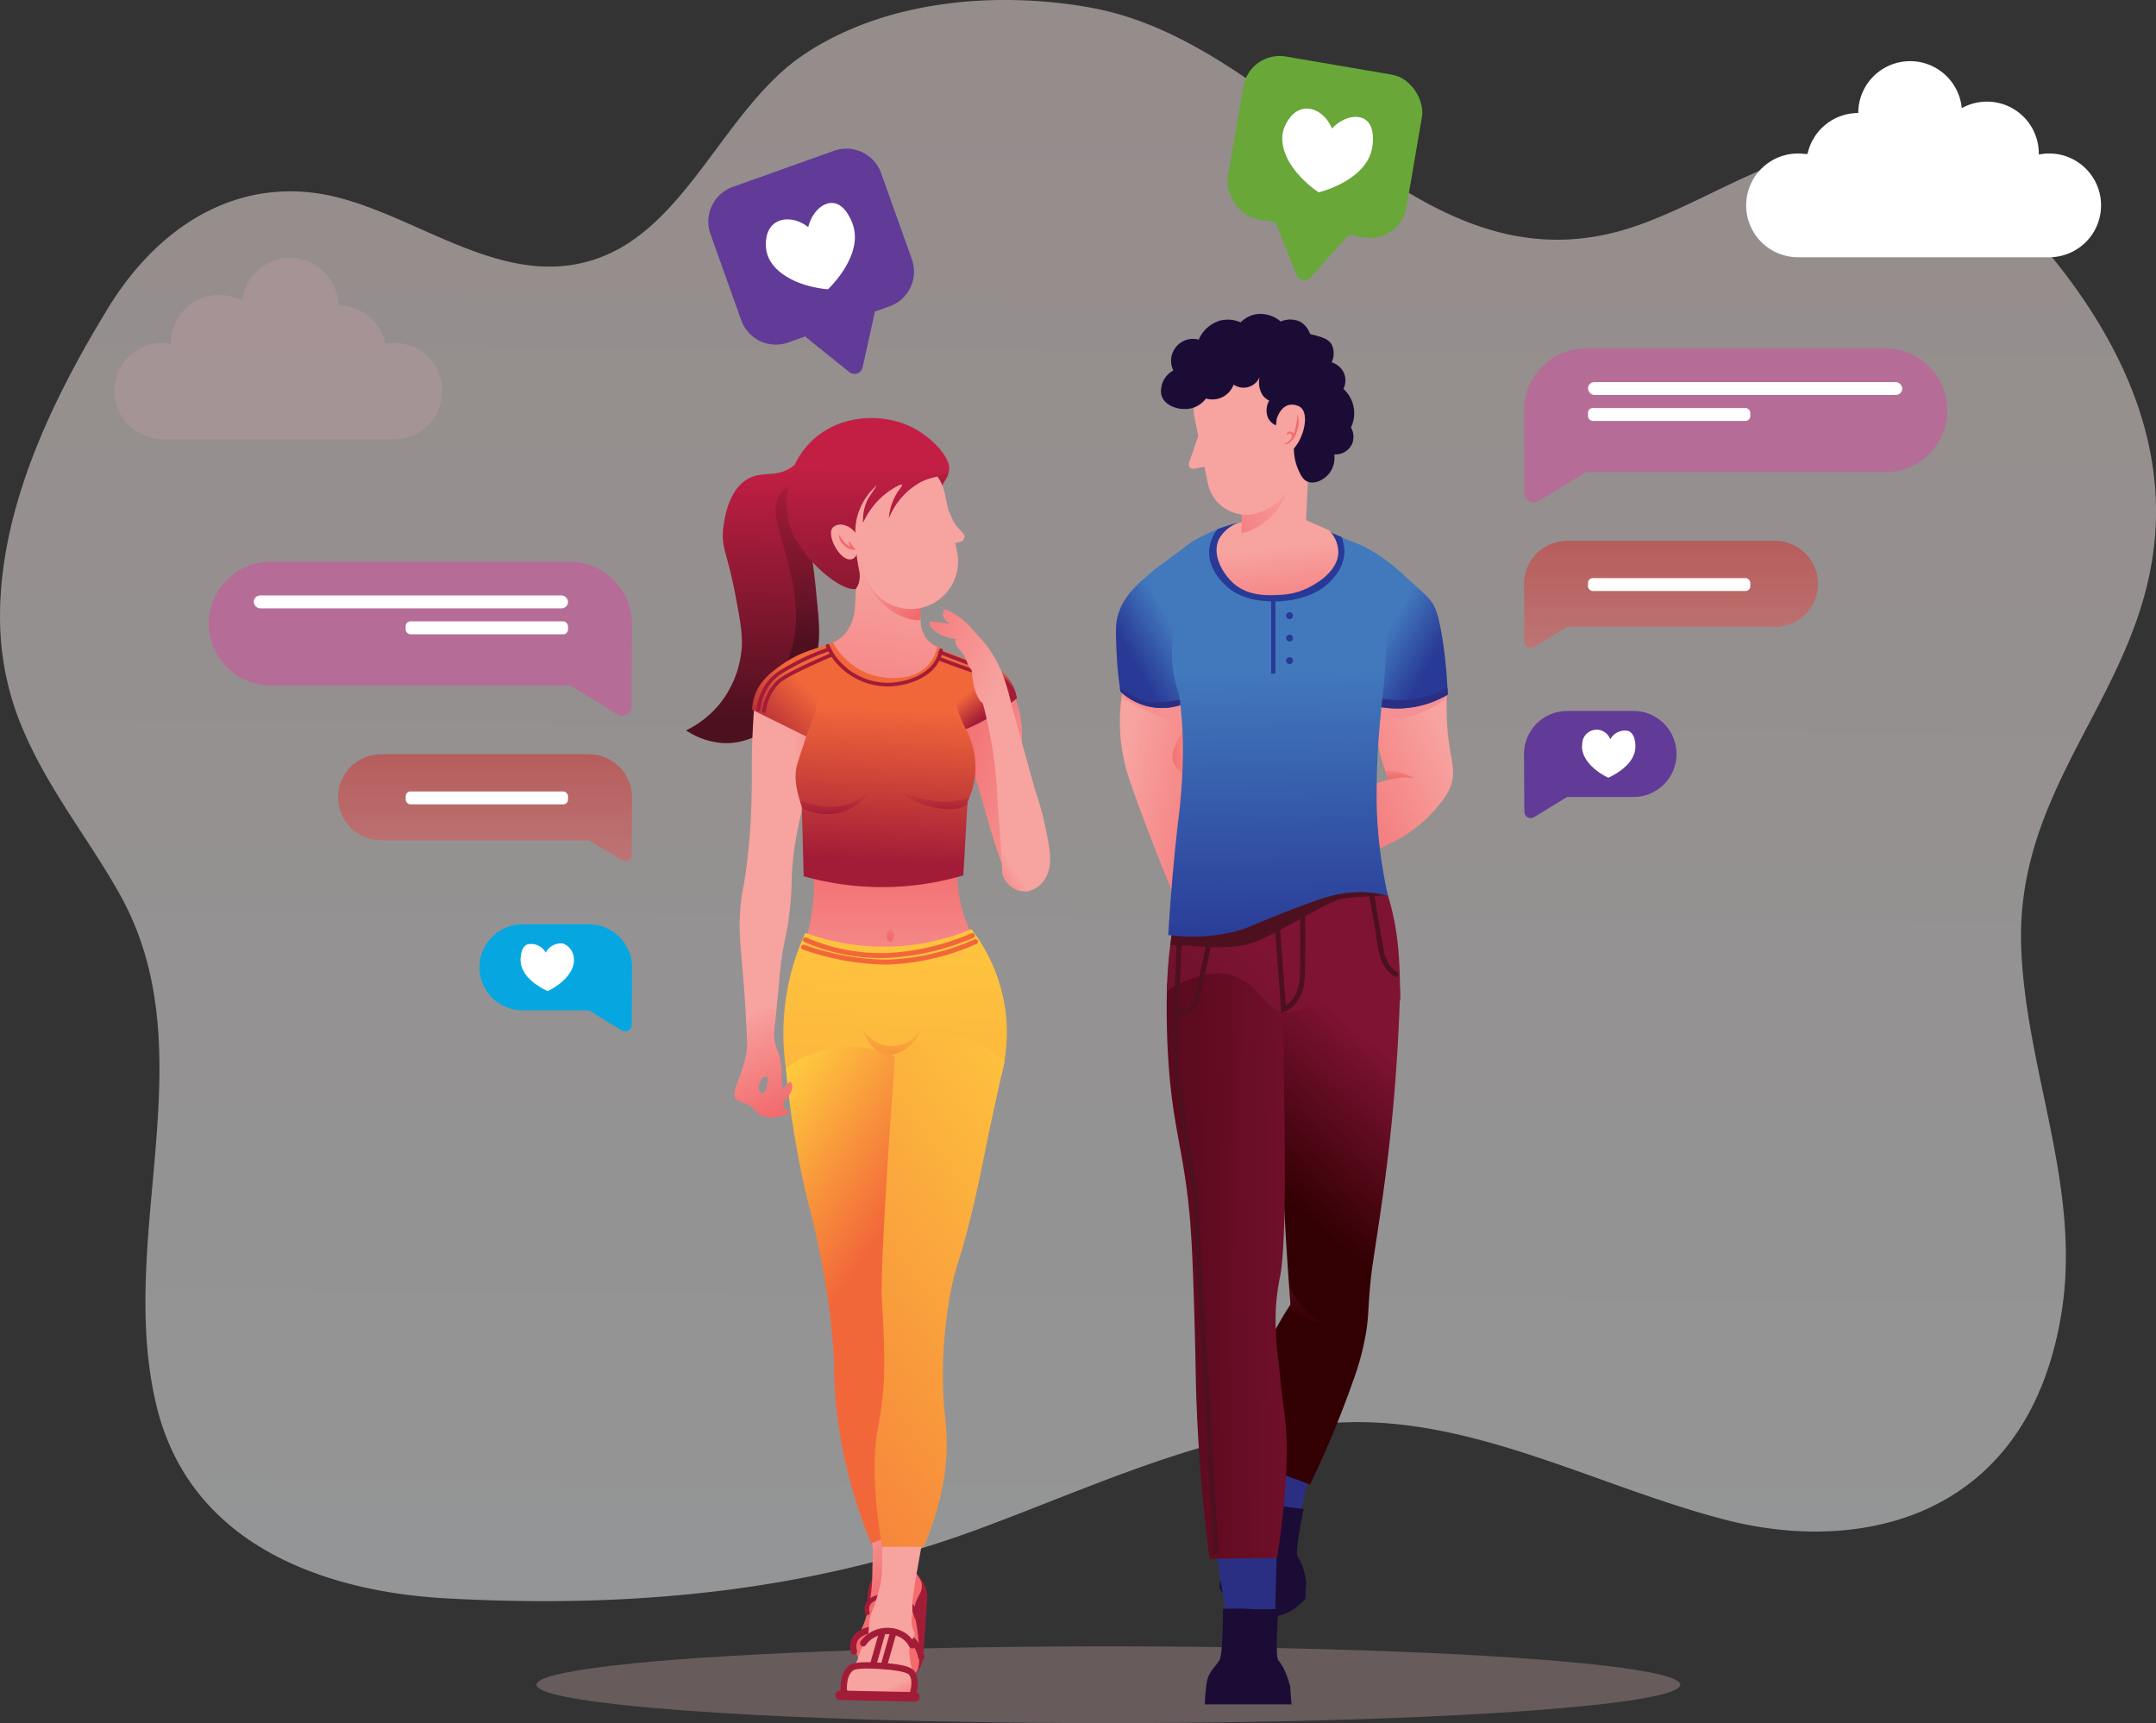 <svg xmlns="http://www.w3.org/2000/svg" xmlns:xlink="http://www.w3.org/1999/xlink" width="353.823" height="282.794" viewBox="0 0 353.823 282.794">
  <rect x="0" y="0" width="353.823" height="282.794" fill="#333333" stroke="none"/>
  <defs>
    <linearGradient id="linear-gradient" x1="0.529" y1="-0.832" x2="0.512" y2="1.217" gradientUnits="objectBoundingBox">
      <stop offset="0" stop-color="#fbd9d3"/>
      <stop offset="1" stop-color="#f5fcff"/>
    </linearGradient>
    <linearGradient id="linear-gradient-2" x1="0.617" y1="0.083" x2="0.494" y2="0.552" gradientUnits="objectBoundingBox">
      <stop offset="0" stop-color="#7f1333"/>
      <stop offset="0.9" stop-color="#320003"/>
    </linearGradient>
    <linearGradient id="linear-gradient-3" x1="1.563" y1="0.446" x2="-1.876" y2="0.647" xlink:href="#linear-gradient-2"/>
    <linearGradient id="linear-gradient-4" x1="0.104" y1="0.27" x2="1.187" y2="0.8" gradientUnits="objectBoundingBox">
      <stop offset="0" stop-color="#f7a3a0"/>
      <stop offset="0.296" stop-color="#f69291"/>
      <stop offset="1" stop-color="#f26b6d"/>
    </linearGradient>
    <linearGradient id="linear-gradient-5" x1="2.449" y1="0.219" x2="-0.296" y2="0.723" xlink:href="#linear-gradient-4"/>
    <linearGradient id="linear-gradient-6" x1="0.879" y1="0.315" x2="0.011" y2="0.815" xlink:href="#linear-gradient-4"/>
    <linearGradient id="linear-gradient-7" x1="0.797" y1="0.883" x2="0.252" y2="0.374" gradientUnits="objectBoundingBox">
      <stop offset="0.101" stop-color="#283996"/>
      <stop offset="0.695" stop-color="#4279bd"/>
    </linearGradient>
    <linearGradient id="linear-gradient-8" x1="0.306" y1="0.893" x2="0.834" y2="0.253" xlink:href="#linear-gradient-7"/>
    <linearGradient id="linear-gradient-9" x1="0.453" y1="0.505" x2="-1.316" y2="1.418" gradientUnits="objectBoundingBox">
      <stop offset="0" stop-color="#7f1333"/>
      <stop offset="0.818" stop-color="#4d101e"/>
    </linearGradient>
    <linearGradient id="linear-gradient-10" x1="0.502" y1="1.157" x2="0.49" y2="0.012" xlink:href="#linear-gradient-7"/>
    <linearGradient id="linear-gradient-11" x1="0.498" y1="0.717" x2="0.547" y2="1.313" xlink:href="#linear-gradient-4"/>
    <linearGradient id="linear-gradient-12" x1="1.123" y1="0.219" x2="-0.897" y2="1.122" xlink:href="#linear-gradient-4"/>
    <linearGradient id="linear-gradient-13" x1="0.605" y1="0.284" x2="0.268" y2="0.993" xlink:href="#linear-gradient-2"/>
    <linearGradient id="linear-gradient-14" x1="0.572" y1="-1.121" x2="0.507" y2="0.67" xlink:href="#linear-gradient-4"/>
    <linearGradient id="linear-gradient-15" x1="0.306" y1="0.009" x2="0.462" y2="0.512" xlink:href="#linear-gradient-4"/>
    <linearGradient id="linear-gradient-16" x1="0.608" y1="0.912" x2="0.641" y2="1.056" xlink:href="#linear-gradient-4"/>
    <linearGradient id="linear-gradient-17" x1="0.487" y1="0.808" x2="0.542" y2="-0.29" gradientUnits="objectBoundingBox">
      <stop offset="0.101" stop-color="#4d101e"/>
      <stop offset="0.695" stop-color="#c31f44"/>
    </linearGradient>
    <linearGradient id="linear-gradient-18" x1="0.495" y1="1.098" x2="0.508" y2="-0.407" xlink:href="#linear-gradient-17"/>
    <linearGradient id="linear-gradient-19" x1="0.5" y1="1.005" x2="0.506" y2="0.001" xlink:href="#linear-gradient-4"/>
    <linearGradient id="linear-gradient-20" x1="0.83" y1="0.341" x2="1.635" y2="0.07" xlink:href="#linear-gradient-4"/>
    <linearGradient id="linear-gradient-21" x1="1.161" y1="0.93" x2="0.028" y2="0.059" xlink:href="#linear-gradient-4"/>
    <linearGradient id="linear-gradient-22" x1="-0.009" y1="1.194" x2="0.967" y2="0.088" gradientUnits="objectBoundingBox">
      <stop offset="0.101" stop-color="#a31c37"/>
      <stop offset="0.695" stop-color="#f2673a"/>
    </linearGradient>
    <linearGradient id="linear-gradient-23" x1="0.651" y1="0.814" x2="0.281" y2="0.312" xlink:href="#linear-gradient-22"/>
    <linearGradient id="linear-gradient-24" x1="0.483" y1="0.999" x2="0.521" y2="-0.018" xlink:href="#linear-gradient-22"/>
    <linearGradient id="linear-gradient-25" x1="0.567" y1="-0.392" x2="0.071" y2="7.589" gradientUnits="objectBoundingBox">
      <stop offset="0" stop-color="#ffca3e"/>
      <stop offset="0.9" stop-color="#f2673a"/>
    </linearGradient>
    <linearGradient id="linear-gradient-26" x1="0.451" y1="-0.09" x2="0.646" y2="0.51" xlink:href="#linear-gradient-25"/>
    <linearGradient id="linear-gradient-27" x1="0.699" y1="-0.285" x2="-0.096" y2="1.875" xlink:href="#linear-gradient-25"/>
    <linearGradient id="linear-gradient-28" x1="0.54" y1="0.328" x2="0.414" y2="1.838" xlink:href="#linear-gradient-4"/>
    <linearGradient id="linear-gradient-29" x1="0.306" y1="0.809" x2="0.14" y2="1.107" xlink:href="#linear-gradient-4"/>
    <linearGradient id="linear-gradient-30" x1="-0.169" y1="-0.093" x2="1.015" y2="0.795" xlink:href="#linear-gradient-4"/>
    <linearGradient id="linear-gradient-31" x1="0.493" y1="2.024" x2="0.504" y2="-0.476" xlink:href="#linear-gradient-17"/>
    <linearGradient id="linear-gradient-32" x1="0.307" y1="0.018" x2="0.568" y2="1.008" xlink:href="#linear-gradient-4"/>
    <linearGradient id="linear-gradient-33" x1="0.892" y1="0.711" x2="-0.593" y2="-0.02" xlink:href="#linear-gradient-4"/>
    <linearGradient id="linear-gradient-34" x1="0.271" y1="-1.597" x2="0.503" y2="0.525" xlink:href="#linear-gradient-4"/>
    <linearGradient id="linear-gradient-35" x1="0.503" y1="1.422" x2="0.494" y2="-2.678" xlink:href="#linear-gradient-22"/>
    <linearGradient id="linear-gradient-36" x1="0.503" y1="1.788" x2="0.494" y2="-3.382" xlink:href="#linear-gradient-22"/>
    <linearGradient id="linear-gradient-37" x1="0.519" y1="-0.545" x2="0.407" y2="2.671" xlink:href="#linear-gradient-25"/>
    <linearGradient id="linear-gradient-38" x1="0.5" x2="0.5" y2="1" gradientUnits="objectBoundingBox">
      <stop offset="0" stop-color="#e21a1a"/>
      <stop offset="1" stop-color="#f24f4f"/>
    </linearGradient>
  </defs>
  <g id="welcome" transform="translate(-13.119 -192.098)">
    <path id="Path_514" data-name="Path 514" d="M-2568.049,354.137c4.1,9.559,10.628,17.6,15.654,26.535,14.524,25.826-.587,56.047,6.041,83.888,5.776,24.258,29.8,30.76,47.354,31.745,29.586,1.659,59.139-.827,87.664-11.387,19.794-7.328,39.614-16.923,60.478-17.5,21.328-.594,41.391,10.675,62,16,22.626,5.852,49.686-.5,55.141-33.755,3.38-20.6-5.718-39.571-6.569-59.853-1.127-26.851,19.212-41.586,21.844-66.688,1.659-15.827-4.541-29.968-12.63-41.419-8.535-12.082-20.013-22.757-33.181-23.749-13.765-1.037-26.049,8.475-38.913,13.016-36.152,12.76-56.673-29.8-89.944-35.734-15-2.678-33.444-1.406-47.068,7.787-12.668,8.548-18.815,27.536-33.025,33.111-15.039,5.9-28.8-5.893-43.093-9.661-14.791-3.9-28.78,3.022-38.038,18.2-8.975,14.717-18.688,34.1-17.574,53.536A46.536,46.536,0,0,0-2568.049,354.137Z" transform="translate(2585.119 -41.902)" opacity="0.5" fill="url(#linear-gradient)" style="mix-blend-mode: multiply;isolation: isolate"/>
    <ellipse id="Ellipse_10" data-name="Ellipse 10" cx="93.852" cy="6.299" rx="93.852" ry="6.299" transform="translate(101.168 462.294)" fill="#ebc1c5" opacity="0.28" style="mix-blend-mode: multiply;isolation: isolate"/>
    <g id="Group_12808" data-name="Group 12808" transform="translate(196.261 243.598)">
      <path id="Path_421" data-name="Path 421" d="M122.689,918.807l-2.511,10.8-5.414-.51q1.288-6.4,2.577-12.807Z" transform="translate(-90.809 -728.978)" fill="#2b2f83"/>
      <path id="Path_422" data-name="Path 422" d="M109.67,927.213s-.84,6.514-1.487,7.519-2.127,1.517-2.654,3.465a25.591,25.591,0,0,0-.669,3.049,8.6,8.6,0,0,0,5.99,4.747,8.362,8.362,0,0,0,8.121-2.926c.008-.265.024-.667.046-1.158.027-.608.061-1.276.091-1.511a15.518,15.518,0,0,0-.646-2.739,8,8,0,0,0-.784-1.541c-.479-.7,1-7.742,1-7.742Z" transform="translate(-87.876 -732.21)" fill="#1b0c36"/>
      <path id="Path_423" data-name="Path 423" d="M135.788,806.322c-.172,6.154-.538,12.666-1.163,19.494-.788,8.613-1.9,16.021-2.615,20.78-.63,4.193-.882,5.5-1.147,8.358-.334,3.6-.232,4.741-.616,7.319a43.418,43.418,0,0,1-2.188,8.276,165.5,165.5,0,0,1-7.046,16.964l-11.834-4.335a53.2,53.2,0,0,1,8.619-25.214q-1.053-13.4-1.573-27.839-.4-11.481-.377-22.333a14.886,14.886,0,0,1,11.32-4.959A14.265,14.265,0,0,1,135.788,806.322Z" transform="translate(-89.156 -695.38)" fill="url(#linear-gradient-2)"/>
      <path id="Path_424" data-name="Path 424" d="M103.934,936.838c.377,4.395,1.47,8.79,1.846,13.184l8.071-.147c-.308-4.121.308-8.711,0-12.832C110.962,936.821,106.824,937.06,103.934,936.838Z" transform="translate(-87.602 -735.06)" fill="#2b2f83"/>
      <path id="Path_425" data-name="Path 425" d="M101.865,798.56a10.482,10.482,0,0,1,9.644,8.961c.8,28.9.433,40.76-.341,44.6a35.406,35.406,0,0,0-.684,5.062,47.994,47.994,0,0,0,.41,8.755c.453,4.293.68,6.439.957,8.413.584,4.15.77,11.219-1.163,23.94l-11.08.137A280.36,280.36,0,0,1,97.351,869.7c-.02-1.183-.067-4.647-.206-9.576-.107-3.835-.28-9.982-.547-14.364-.85-13.952-3.079-16.921-3.83-30.164-.283-4.979-.222-9.035-.137-11.56A10.291,10.291,0,0,1,101.865,798.56Z" transform="translate(-84.235 -694.117)" fill="url(#linear-gradient-3)"/>
      <path id="Path_426" data-name="Path 426" d="M104.43,952.116s0,7.08-.513,8.243-1.915,1.915-2.188,4.069a29.648,29.648,0,0,0-.274,3.352h14.228s-.206-2.36-.206-2.873a17.6,17.6,0,0,0-.992-2.838,8.72,8.72,0,0,0-.974-1.54c-.565-.683,0-8.413,0-8.413a44.823,44.823,0,0,1-4.686,0A38.646,38.646,0,0,0,104.43,952.116Z" transform="translate(-86.868 -739.566)" fill="#1b0c36"/>
      <path id="Path_427" data-name="Path 427" d="M82.371,735.418a29.731,29.731,0,0,0-.633,8.892,30.412,30.412,0,0,0,1.71,7.763c3.308,9.641,8.47,21.773,9.44,24.043l4.959-12q-2.743-6.285-5.487-12.569-.283-6.532-.567-13.063a5.676,5.676,0,0,0-4.087-4.464A5.989,5.989,0,0,0,82.371,735.418Z" transform="translate(-81.002 -674.955)" fill="url(#linear-gradient-4)"/>
      <path id="Path_428" data-name="Path 428" d="M94.62,753.546c.149.173.279.3.379.4.36.358.672.706.957,1.026l-.329-7.583a13.658,13.658,0,0,0-1.592,3.322,3.868,3.868,0,0,0-.107.429,2.864,2.864,0,0,0-.053.579,2.589,2.589,0,0,0,.259,1.093A3.285,3.285,0,0,0,94.62,753.546Z" transform="translate(-84.624 -678.968)" fill="url(#linear-gradient-5)"/>
      <path id="Path_429" data-name="Path 429" d="M92.086,742.979l-.173-3.988a5.774,5.774,0,0,0-.361-1.162l-8.612-2.263a4.918,4.918,0,0,0-.449.364,17.869,17.869,0,0,0-.442,2.471,49.675,49.675,0,0,0,5.422,2.847C89.519,741.961,90.578,742.6,92.086,742.979Z" transform="translate(-81.122 -675.467)" fill="#f59093"/>
      <path id="Path_430" data-name="Path 430" d="M147.526,735.233c1.11,1.738.531,2.711.821,6.908.392,5.669,1.683,7.278.41,10.26a10.75,10.75,0,0,1-1.573,2.462,22.559,22.559,0,0,1-7.661,6.293,26.974,26.974,0,0,1-10.1,3.04,5.943,5.943,0,0,1-3.922-5.708,5.837,5.837,0,0,1,2.326-4.1l10.944-3.489a23.473,23.473,0,0,1-1.711-5.508,23.769,23.769,0,0,1,.3-9.711s2.764-3.3,5.52-3.387C144.876,732.231,146.659,733.874,147.526,735.233Z" transform="translate(-93.985 -674.497)" fill="url(#linear-gradient-6)"/>
      <path id="Path_431" data-name="Path 431" d="M152.567,737.307l-6.036,1.276-4.739-.057a24,24,0,0,0-.371,3.737,12.6,12.6,0,0,0,4.109.116,17.511,17.511,0,0,0,7.438-3.334A2.377,2.377,0,0,0,152.567,737.307Z" transform="translate(-98.702 -675.982)" fill="#f59093"/>
      <path id="Path_432" data-name="Path 432" d="M135.084,703.215a22.1,22.1,0,0,1,2.682,1.162,28.926,28.926,0,0,1,6.207,4.617c2.643,2.357,3.964,3.534,4.515,4.463.435.733,1.069,2,1.744,6.772a78.385,78.385,0,0,1,.719,8.157,16.319,16.319,0,0,1-11.8,1.9q-.539-6.669-1.078-13.338a11.582,11.582,0,0,1-2.99-13.731Z" transform="translate(-96.503 -665.888)" fill="url(#linear-gradient-7)"/>
      <path id="Path_433" data-name="Path 433" d="M153.108,738.517c-.013-.369-.03-.729-.048-1.084a19.771,19.771,0,0,1-5.313,1.828,21.37,21.37,0,0,1-6.367-.206l-.1,1.027c.008.111.018.222.027.332a16.318,16.318,0,0,0,11.8-1.9Z" transform="translate(-98.66 -676.02)" fill="#2b2f83"/>
      <path id="Path_434" data-name="Path 434" d="M93.43,703.181c-.52.369-1.289.92-2.215,1.6-2.6,1.9-3.9,2.854-4.861,3.671-2.034,1.739-4.206,3.6-5.194,6.538-.55,1.638-.47,3.366-.308,6.823a55.72,55.72,0,0,0,.616,6.053,9.925,9.925,0,0,0,10.619,1.95,35.151,35.151,0,0,1,.359-14.929Q92.939,709.032,93.43,703.181Z" transform="translate(-80.733 -665.878)" fill="url(#linear-gradient-8)"/>
      <path id="Path_435" data-name="Path 435" d="M86.664,739.812c-1.461-.125-4.069-1.789-5.016-2.424.031.211.061.412.092.6a9.925,9.925,0,0,0,10.619,1.95c-.045-.234-.087-.479-.13-.726A28.647,28.647,0,0,1,86.664,739.812Z" transform="translate(-81.004 -676.006)" fill="#2b2f83"/>
      <path id="Path_436" data-name="Path 436" d="M111.046,782.749c6.123.131,11.815-.072,17-.47.412,1.063.693,1.922.848,2.419,1.763,5.634,1.892,10.628,1.984,15.407.016.808.017,1.453.017,1.778-2.582-1.782-6.123-3.534-9.747-2.719-4.326.974-5.359,4.837-8.8,4.7-3.658-.144-4.435-4.585-8.795-6.034-3.494-1.162-7.373.233-10.944,2.463.054-2.664.246-4.886.428-6.516.64-5.72,1.622-8.2,1.9-8.875a23.34,23.34,0,0,1,1.539-3.078C100.976,782.3,105.846,782.638,111.046,782.749Z" transform="translate(-84.25 -689.163)" fill="url(#linear-gradient-9)"/>
      <path id="Path_437" data-name="Path 437" d="M95.294,793.049,94.781,805a79.345,79.345,0,0,0,0,12.62c.616,4.822,2.975,18.211,3.078,20.161s3.386,58.226,3.386,58.226" transform="translate(-84.811 -692.487)" fill="none" stroke="#4d101e" stroke-miterlimit="10" stroke-width="0.81"/>
      <path id="Path_438" data-name="Path 438" d="M119.181,803.961s2.814-.924,3.053-5.062,0-14.911,0-14.911l-4.544.042Z" transform="translate(-91.675 -689.804)" fill="none" stroke="#4d101e" stroke-miterlimit="10" stroke-width="0.81"/>
      <path id="Path_439" data-name="Path 439" d="M100.641,794l-2.462,11.44s-1.675,3.693-3.283,1.078" transform="translate(-84.926 -692.767)" fill="none" stroke="#4d101e" stroke-linecap="round" stroke-linejoin="round" stroke-width="0.81"/>
      <path id="Path_440" data-name="Path 440" d="M140.242,785.165s.955,5.249,1.523,8.939,2.557,4.459,2.557,4.459" transform="translate(-98.352 -690.152)" fill="none" stroke="#4d101e" stroke-linecap="round" stroke-linejoin="round" stroke-width="0.81"/>
      <path id="Path_441" data-name="Path 441" d="M94.017,789.128c-.215,1.045-.433,2.31-.627,3.84,3.715-.133,7.011.824,12.064,0,4.021-.656,13.466-7.232,16.211-7.643,2.039-.3,5.69-.468,7.434-.532-.16-.508-.43-1.323-.818-2.323-3.775.29-7.82.474-12.1.5l-5.687.607Z" transform="translate(-84.48 -689.354)" fill="#4d101e"/>
      <path id="Path_442" data-name="Path 442" d="M99.7,700.221c-2.245,1.067-3.784,1.8-4.976,3.54-2.138,3.12-.313,5.33-1.077,13.953a20.367,20.367,0,0,0,.2,5.849,19.528,19.528,0,0,0,.821,3.026,62.765,62.765,0,0,1,.667,9.046,96.36,96.36,0,0,1-.821,12.244c-.491,4.271-1.114,10.479-1.591,18.366a28.991,28.991,0,0,0,10.928-.565c2.634-.667,2.614-1.09,11.337-4.361,3.441-1.29,5.785-2.051,8.977-2.1a17.224,17.224,0,0,1,4.823.616,78,78,0,0,1-1.847-14.416,127.922,127.922,0,0,1,.719-15.954c.325-3.585.417-3.427.581-5.934.323-4.937.566-9.083-.531-13.971a33.571,33.571,0,0,0-2.308-6.772l-10.773-4.668A26.96,26.96,0,0,0,99.7,700.221Z" transform="translate(-84.344 -664.297)" fill="url(#linear-gradient-10)"/>
      <path id="Path_443" data-name="Path 443" d="M103.826,699.654a6.3,6.3,0,0,0-1.359,3.338c-.24,2.945,1.895,5.1,2.463,5.669,2.457,2.477,5.645,2.706,7.259,2.822.713.051,7.277.427,10.773-3.95a6.922,6.922,0,0,0,1.693-3.95,7.208,7.208,0,0,0-.455-2.626l-6.546-2.837A27.429,27.429,0,0,0,103.826,699.654Z" transform="translate(-87.162 -664.298)" fill="#283996"/>
      <path id="Path_444" data-name="Path 444" d="M119.245,683.719l-.359,8.208,3.745,1.641a5.282,5.282,0,0,1,1.539,3.489c.051,3.581-4.467,5.738-5.181,6.079a11.326,11.326,0,0,1-4.464,1.052c-1.867.1-5.184.284-7.669-2-1.532-1.408-3.543-4.483-2.257-7.182a5.877,5.877,0,0,1,3.893-2.85q-.061-4.449-.122-8.9c-.169-3.967,3.2-6.835,6.207-6.463C117.324,677.134,119.762,680.172,119.245,683.719Z" transform="translate(-87.678 -658.056)" fill="url(#linear-gradient-11)"/>
      <path id="Path_445" data-name="Path 445" d="M118.266,687.6s-.76,7.683-8.231,9.7v-5.676l8.632-3.786Z" transform="translate(-89.409 -661.265)" fill="url(#linear-gradient-12)"/>
      <g id="Group_12807" data-name="Group 12807" transform="translate(7.359)">
        <g id="Group_12806" data-name="Group 12806" transform="translate(4.58 6.363)">
          <path id="Path_446" data-name="Path 446" d="M108.693,685.734a8.879,8.879,0,0,0,6.793-10.559l-3.234-15.948-8.092.769c-2.945.6-5.838,6.61-5.224,9.637l2.222,10.958A6.452,6.452,0,0,0,108.693,685.734Z" transform="translate(-98.038 -659.227)" fill="#f7a3a0"/>
          <path id="Path_447" data-name="Path 447" d="M99.6,677.237l-1.842,5.372a.744.744,0,0,0,.831,1.024l4.23-.859Z" transform="translate(-97.694 -664.559)" fill="#f7a3a0"/>
        </g>
        <path id="Path_448" data-name="Path 448" d="M102.178,659.3c5.873-3.632,8.757-4.439,8.757-4.439a6.194,6.194,0,0,1,2.951-.777,12.427,12.427,0,0,1,3.068.272c2.941.629,4.411.943,5.01,2.1a3.4,3.4,0,0,1-.051,2.847,3.229,3.229,0,0,1,2.052,1.821,3.2,3.2,0,0,1-.1,2.54,5.4,5.4,0,0,1,1.221,6.33,3.11,3.11,0,0,1,.19,2.7,3.021,3.021,0,0,1-2.924,1.727,4.233,4.233,0,0,1-.855,3.146c-.769.932-2.258,1.81-3.486,1.331-.852-.333-1.219-1.18-1.61-2.084a8.593,8.593,0,0,1-.616-4.378q-2.052-4.632-4.1-9.264l-.055-.032-2.162-3.2h-3.437S96.3,662.93,102.178,659.3Z" transform="translate(-93.883 -651.338)" fill="#1b0c36"/>
        <path id="Path_449" data-name="Path 449" d="M96.4,665.642a4.405,4.405,0,0,0,2.2-1.547,3.717,3.717,0,0,0,4.539-2.283A2.871,2.871,0,0,0,107.581,660a3.957,3.957,0,0,0,.342,3.591,3.023,3.023,0,0,0,1.06.847,3.139,3.139,0,0,0-.153,2.924,2.723,2.723,0,0,0,1.252,1.131c.41-1.121,1.074-2.849,2.01-4.912,2.4-5.277,4.465-7.465,3.618-9.993a3.675,3.675,0,0,0-1.648-2.1,3.917,3.917,0,0,0-3.2-.034,5.08,5.08,0,0,0-4.036-1.2,4.777,4.777,0,0,0-2.539,1.334,5.232,5.232,0,0,0-3.412-.274,5.5,5.5,0,0,0-3.463,3.12,3.589,3.589,0,0,0-4.164,5.053,3.849,3.849,0,0,0-1.984,3.967C91.769,665.445,94.517,666.191,96.4,665.642Z" transform="translate(-91.188 -650.188)" fill="#1b0c36"/>
        <path id="Path_450" data-name="Path 450" d="M118.8,679.335c2.727,1,5.55-6.623,2.861-7.747s-3.57,2.147-3.57,2.147l-.248,2.441.736,2.446.011.745Z" transform="translate(-99.081 -656.455)" fill="#f7a3a0"/>
      </g>
      <path id="Path_451" data-name="Path 451" d="M126.588,882.922l.381.058a4.722,4.722,0,0,1-1.328-.515,8.057,8.057,0,0,1-2.488-2.173c-.763-1-1.238-1.957-1.675-2.63a4.92,4.92,0,0,0-.37-.511q.1,1.415.214,2.821c-.08.122-.163.254-.244.379a6.682,6.682,0,0,0,1.1.979,8.92,8.92,0,0,0,3.362,1.412C125.984,882.834,126.34,882.888,126.588,882.922Z" transform="translate(-92.678 -717.388)" opacity="0.33" fill="url(#linear-gradient-13)" style="mix-blend-mode: multiply;isolation: isolate"/>
      <rect id="Rectangle_9" data-name="Rectangle 9" width="0.693" height="12.107" transform="translate(25.462 46.953)" fill="#283996"/>
      <path id="Path_452" data-name="Path 452" d="M121.534,720.319a.565.565,0,1,0-.565.565A.565.565,0,0,0,121.534,720.319Z" transform="translate(-92.479 -670.785)" fill="#283996"/>
      <path id="Path_453" data-name="Path 453" d="M121.534,725.566a.565.565,0,1,0-.565.564A.565.565,0,0,0,121.534,725.566Z" transform="translate(-92.479 -672.339)" fill="#283996"/>
      <path id="Path_454" data-name="Path 454" d="M121.534,730.813a.565.565,0,1,0-.565.565A.566.566,0,0,0,121.534,730.813Z" transform="translate(-92.479 -673.892)" fill="#283996"/>
      <path id="Path_455" data-name="Path 455" d="M147.128,757.578a9.862,9.862,0,0,0-2.842-.789c-.293-.024-.582-.038-.862-.034-.077,0-.149.007-.224.011.186.492.377.953.567,1.374l-1.4.446c.56-.138,1.222-.342,1.982-.517.253-.05.505-.1.75-.141s.486-.064.719-.089a7.448,7.448,0,0,1,1.247,0,4.433,4.433,0,0,1,1.138.223s-.1-.039-.287-.125S147.466,757.724,147.128,757.578Z" transform="translate(-98.981 -681.74)" fill="url(#linear-gradient-14)"/>
    </g>
    <path id="Path_456" data-name="Path 456" d="M122.131,673.644a4.14,4.14,0,0,1-.12,2.9,3.527,3.527,0,0,1-1.158,1.751c-.481.315-.865.241-.853.2-.006-.053.326-.081.7-.4a4.07,4.07,0,0,0,.976-1.669A12.144,12.144,0,0,0,122.131,673.644Z" transform="translate(103.902 -413.534)" fill="#f26b6d"/>
    <path id="Path_457" data-name="Path 457" d="M120.6,678.164c-.043,0-.081-.16.071-.342a.588.588,0,0,1,.853-.008.676.676,0,0,1,.084.824c-.092.178-.17.27-.214.251s-.051-.141-.027-.31a.549.549,0,0,0-.09-.513.365.365,0,0,0-.442-.055C120.712,678.076,120.653,678.176,120.6,678.164Z" transform="translate(103.734 -414.716)" fill="#f26b6d"/>
    <g id="Group_12811" data-name="Group 12811" transform="translate(125.725 260.705)">
      <rect id="Rectangle_10" data-name="Rectangle 10" width="9.8" height="19.324" rx="4.9" transform="translate(30.11 188.102) rotate(3.789)" fill="#a31c37"/>
      <path id="Path_458" data-name="Path 458" d="M21.158,929.171a15.525,15.525,0,0,1,1.693,6.259c0,.241-.089,4.4-.1,4.822a27.181,27.181,0,0,1-.769,5.335c-.962,3.724-2.217,4.188-1.9,6.259a5.439,5.439,0,0,0,1.334,2.77c2.413,2.647,7.466,2.562,8.721.616a3.963,3.963,0,0,0,.308-1.744,28.4,28.4,0,0,0-.462-6.105,9.662,9.662,0,0,1-.257-2.617c.253-1.717,1.217-2.193,1.18-3.539-.025-.89-.462-1.256-1.283-2.617A31.913,31.913,0,0,1,27.57,934.1c-1.608-3.954-1.368-5.077-2.463-5.643C24.429,928.1,23.265,927.979,21.158,929.171Z" transform="translate(7.776 -749.612)" fill="url(#linear-gradient-15)"/>
      <path id="Path_459" data-name="Path 459" d="M30.644,961.436a4.914,4.914,0,0,0-.821-2.018c-2.257-3.162-8.628-3.311-10.021-.992a2.755,2.755,0,0,0-.2,2.086" transform="translate(7.934 -758.09)" fill="none" stroke="#a31c37" stroke-linecap="round" stroke-linejoin="round" stroke-width="1.042"/>
      <path id="Path_460" data-name="Path 460" d="M30.816,952.584a3.6,3.6,0,0,0-.6-1.475c-1.65-2.31-6.308-2.419-7.326-.724a2.01,2.01,0,0,0-.15,1.525" transform="translate(6.996 -755.835)" fill="none" stroke="#a31c37" stroke-linecap="round" stroke-linejoin="round" stroke-width="0.762"/>
      <path id="Path_461" data-name="Path 461" d="M30.7,931.737c-1.1,5.617-1.817,9.885-2.086,11.8-.35,2.49-.048,1.71-.273,3.8a4.392,4.392,0,0,0,.068,1.675c.168.659.358.667.376,1.095.032.751-.543.943-.786,1.984a4.447,4.447,0,0,0-.068,1.2,10.712,10.712,0,0,0,.308,2.155c.29,1.4.335,1.4.479,2.189.24,1.311.355,1.975.1,2.36-.359.546-1.134.557-2.36.616-4.55.218-5.269.624-6.943,0a4.467,4.467,0,0,1-1.915-1.3,2.324,2.324,0,0,1-.684-1.608,2.081,2.081,0,0,1,.376-1.026c.549-.883,1.085-.878,1.711-1.539.587-.62.289-.808,1.163-2.633a12.463,12.463,0,0,0,.992-1.984,18.6,18.6,0,0,0,.17-2.394,11.908,11.908,0,0,1,.821-2.462s.448-1.247.889-3.044c.75-3.057.115-4.218.684-8.242.143-1.011.308-1.818.41-2.292Z" transform="translate(8.698 -750.656)" fill="url(#linear-gradient-16)"/>
      <path id="Path_462" data-name="Path 462" d="M20.063,688.678c-1.982,1.206-3.891-.526-8.324-1.475-5.258-1.125-12.811-1.276-14.075,1.428a1.315,1.315,0,0,0-.123.426c-.217,2.129,1.418,4.067,2.037,4.818,1.536,1.864,1.822,4.791,2.393,10.643.4,4.057.657,6.722-.153,9.85-1.67,6.444-7.631,13.869-14.826,13.8a12.1,12.1,0,0,1-6.464-2.1A20.19,20.19,0,0,0-7.826,720.32c.791-.8,6.159-6.419,5.662-13.861-.508-7.608-6.934-9.165-5.888-15.029.877-4.918,4.9-7.836,9.631-11.273,3.456-2.509,6.311-4.654,10.455-4.588a14.008,14.008,0,0,1,8.612,3.3,21.929,21.929,0,0,1,1.77,2c1.085,1.34,1.212,1.732,1.256,2.053a3.417,3.417,0,0,1-.769,2.283A10.367,10.367,0,0,1,20.063,688.678Z" transform="translate(19.472 -674.809)" fill="url(#linear-gradient-17)"/>
      <path id="Path_463" data-name="Path 463" d="M-1.881,713.626a23.276,23.276,0,0,1-5.433,10.35c-1.806,2.15-3.8,4.449-7.028,4.925a9.177,9.177,0,0,1-5.13-.821,16.244,16.244,0,0,0,5.387-4.207,16.634,16.634,0,0,0,3.591-8.156c.431-2.635.015-4.939-.821-9.439-1.373-7.392-2.5-8.2-2.052-11.543.19-1.409.841-6.247,4.155-8,2.442-1.294,4.654-.025,7.327-2.043,1.548-1.169,1.949-2.431,2.5-2.311.448.1.8,1.567.2,8.065a3.206,3.206,0,0,0-.727-1.863,2.516,2.516,0,0,0-1.321-.9c-1.264-.239-2.516,1.293-2.84,1.689C-7.082,693.052.415,702.745-1.881,713.626Z" transform="translate(19.472 -676.822)" fill="url(#linear-gradient-18)"/>
      <path id="Path_464" data-name="Path 464" d="M8.256,777.033a34.3,34.3,0,0,1-.786,11.7c-.817,3.273-1.857,5.215-2.7,9.542a45.178,45.178,0,0,0-.821,7.422,57,57,0,0,1,35.979-2.565,59.678,59.678,0,0,0-4.549-11.936A26.381,26.381,0,0,1,32.4,783.6a22.285,22.285,0,0,1-.342-6.156,44.976,44.976,0,0,0-23.8-.41Z" transform="translate(12.538 -704.435)" fill="url(#linear-gradient-19)"/>
      <path id="Path_465" data-name="Path 465" d="M-4.62,740.722c-.071,1.006-.172,2.551-.256,4.437-.233,5.2-.045,6.271-.179,10.722a105.308,105.308,0,0,1-.9,11.722c-.485,3.539-.65,3.245-.872,5.54-.388,4-.046,6.546.359,11.389.218,2.619.506,6.518.718,11.389a2.153,2.153,0,0,0,2.18,1.59c1.513-.082,1.986-1.756,1.99-1.774h0s.006-.037.011-.073C-.925,790.71-.439,785.02-.439,785.02c.551-6.445,1.394-6.411,1.872-13.261.2-2.892.025-2.519.231-4.925.46-5.379,1.386-7.735,2.1-12.081a57.327,57.327,0,0,0,.744-10.08A5.11,5.11,0,0,0,2.1,738.7,5.132,5.132,0,0,0-4.62,740.722Z" transform="translate(15.778 -693.338)" fill="url(#linear-gradient-20)"/>
      <path id="Path_466" data-name="Path 466" d="M44.163,741.086c.655,4.852,2.749,10.37,4.35,16.2,1.127,4.1,2.391,7.872,3.694,11.286A4.141,4.141,0,0,0,55.8,768.5a3.982,3.982,0,0,0,1.47-2.941c.553-3.729-.693-5.943-1.675-10.842a45.183,45.183,0,0,1-1.163-9.371,19.108,19.108,0,0,0-.377-4.549,16.977,16.977,0,0,0-1.881-4.823,4.747,4.747,0,0,0-5.951.479C45.048,737.653,43.6,739.4,44.163,741.086Z" transform="translate(0.667 -692.452)" fill="url(#linear-gradient-21)"/>
      <path id="Path_467" data-name="Path 467" d="M7.116,727.965a18.112,18.112,0,0,0-6.337,2.842c-1.608,1.142-3.632,2.578-4.489,5.207a8,8,0,0,0-.384,2.18l9.978,4.925a12.053,12.053,0,0,0,3.308-6.848A12.158,12.158,0,0,0,7.116,727.965Z" transform="translate(14.919 -690.322)" fill="url(#linear-gradient-22)"/>
      <path id="Path_468" data-name="Path 468" d="M40.766,728.851a18.835,18.835,0,0,0,1.995,13.35,33.974,33.974,0,0,0,9.747-5.618,6.891,6.891,0,0,0-2.462-4.335c-1.3-.971-2.458-.982-5.8-2.093C42.746,729.658,41.546,729.178,40.766,728.851Z" transform="translate(1.768 -690.585)" fill="url(#linear-gradient-23)"/>
      <path id="Path_469" data-name="Path 469" d="M21.273,725.294a11.509,11.509,0,0,0-6.994-.068,10.553,10.553,0,0,0-2.216,1.019l-3.015,1.042a18.258,18.258,0,0,1,.836,6.3,18.294,18.294,0,0,1-1.83,7.2q-.379,1.179-.759,2.359s-.186.422-.985,3.044c-.393,1.292-.52,3.389.752,6.874l.308,11.491a47.112,47.112,0,0,0,26.2-.137l.684-12.055q.315-.78.63-1.559a13.024,13.024,0,0,0,.675-3.62A13.431,13.431,0,0,0,34,740.421a19.119,19.119,0,0,1-2.008-12.182,17.893,17.893,0,0,1-2.673-1.325c-.548-.332-1.042-.671-1.484-1Z" transform="translate(11.919 -689.358)" fill="url(#linear-gradient-24)"/>
      <path id="Path_470" data-name="Path 470" d="M39.834,729.132c2.37.921,4.97,1.9,5.707,2.187,3.011,1.159,4.179,1.6,5.155,2.821a6.266,6.266,0,0,1,1.167,2.424" transform="translate(1.912 -690.668)" fill="none" stroke="#a31c37" stroke-linecap="round" stroke-linejoin="round" stroke-width="0.607"/>
      <path id="Path_471" data-name="Path 471" d="M39.337,730.526c2.828,1.1,5.022,1.846,6.544,2.334a7.71,7.71,0,0,1,3.655,1.963,6.37,6.37,0,0,1,1.423,2.514" transform="translate(2.06 -691.081)" fill="none" stroke="#a31c37" stroke-linecap="round" stroke-linejoin="round" stroke-width="0.607"/>
      <path id="Path_472" data-name="Path 472" d="M6.8,794.273a37.583,37.583,0,0,0,27.258-.616,28.034,28.034,0,0,1,5.511,12.9,27.813,27.813,0,0,1-.552,10.906l-17.169-.616L3.86,817.973a39.426,39.426,0,0,1,2.941-23.7Z" transform="translate(12.761 -709.773)" fill="url(#linear-gradient-25)"/>
      <path id="Path_473" data-name="Path 473" d="M11.42,821.343a17.91,17.91,0,0,0-7.645,3.278,152.268,152.268,0,0,0,3.541,21.551,149.823,149.823,0,0,1,3.693,18.879c.312,2.719.562,5.707.562,5.707.229,3.843.007,5.854.6,10.709A81.675,81.675,0,0,0,17.781,902.6l4.241-1.642q-.943-13.46-1.3-27.907c-.413-17.817-.006-34.662.957-50.412A18.078,18.078,0,0,0,11.42,821.343Z" transform="translate(12.589 -717.896)" fill="url(#linear-gradient-26)"/>
      <path id="Path_474" data-name="Path 474" d="M27.808,821.943a13.642,13.642,0,0,1,10.465-3.078A13.205,13.205,0,0,1,45.79,822.8c-.108.474-.272,1.2-.471,2.082-2.8,12.454-3.076,14.877-4.514,21.067-2.474,10.647-3.218,10.15-4.241,16.9a74.563,74.563,0,0,0-.889,12.107c.042,4.006.4,6.185.547,8.277.313,4.409-.13,10.82-3.693,19.22h-6.84c-1.646-9.858-1.35-15.8-.684-19.494A53.692,53.692,0,0,0,26.03,874c.059-2.3-.032-5.04-.069-6.156-.1-2.966-.256-5.143-.273-5.4C25.462,859.158,25.893,848.322,27.808,821.943Z" transform="translate(6.461 -717.197)" fill="url(#linear-gradient-27)"/>
      <path id="Path_475" data-name="Path 475" d="M14.745,717.365a11.363,11.363,0,0,0,5.873,5.117c2.759,1,7.3,1.291,9.8-1.487a6.582,6.582,0,0,0,1.482-2.928,4.474,4.474,0,0,1-1.847-1.427,5.158,5.158,0,0,1-.917-2.878c-.125-2.2-.163-7.148.034-13.663a5.516,5.516,0,0,0-10.807-1.3,95.581,95.581,0,0,1,0,12.654,7.364,7.364,0,0,1-1.6,4.416A6.044,6.044,0,0,1,14.745,717.365Z" transform="translate(9.341 -680.51)" fill="url(#linear-gradient-28)"/>
      <path id="Path_476" data-name="Path 476" d="M51.082,746.449a65.707,65.707,0,0,1,.957,8.242c.21,4.21.682,8.407.821,12.62a3.115,3.115,0,0,0,.855,2.36,3.755,3.755,0,0,0,3.215,1.351,4.172,4.172,0,0,0,2.816-1.809c1.509-2.07,1.066-4.773.159-8.981a43.244,43.244,0,0,0-1.539-5.541c-.621-2.16-3.679-13.219-4.548-16.519a5.671,5.671,0,0,0-4.1,2.052C50.111,741.712,50.63,743.848,51.082,746.449Z" transform="translate(-1.013 -693.345)" fill="url(#linear-gradient-29)"/>
      <path id="Path_477" data-name="Path 477" d="M22.614,711.651c-.141,1.167,2.338,5.163,6.1,6.527a6.04,6.04,0,0,0,2.74.487,24.839,24.839,0,0,0-.232-4.454C28.609,713.892,25.231,711.971,22.614,711.651Z" transform="translate(7.013 -685.492)" fill="url(#linear-gradient-30)"/>
      <g id="Group_12809" data-name="Group 12809" transform="translate(27.09 6.238)">
        <path id="Path_478" data-name="Path 478" d="M30.383,708.288a7.788,7.788,0,0,0,6-9.2l-2.01-9.573a7.765,7.765,0,0,0-15.2,3.192l2.01,9.573A7.788,7.788,0,0,0,30.383,708.288Z" transform="translate(-19.013 -683.351)" fill="#f7a3a0"/>
        <path id="Path_479" data-name="Path 479" d="M41.149,696.057a.315.315,0,0,1,.035-.008c.517-.083.587,1.531,1.823,2.886.422.463,1.1,1.028,1.042,1.417a1.929,1.929,0,0,1-.289.616l-.045.043a.786.786,0,0,1-.115.08,2.673,2.673,0,0,1-.806.229c-.72.085-.7.13-.8.113C40.877,701.248,40.294,696.34,41.149,696.057Z" transform="translate(-25.446 -687.11)" fill="#f7a3a0"/>
      </g>
      <path id="Path_480" data-name="Path 480" d="M16.506,691.683a7.73,7.73,0,0,1,.833-3.984l1.45-2.2a10.494,10.494,0,0,0-3.309,5.412,12,12,0,0,0-.257,2.8,30.676,30.676,0,0,0,.6,5.592,4.411,4.411,0,0,1-.043,2.338,3.451,3.451,0,0,1-.47.907c-2.786.434-9.982-5.885-11.094-11.364-.13-.636-1.371-7.283,3.292-12.347,4.574-4.969,11.771-5.176,16.433-3.115,4.055,1.792,7.324,5.8,6.565,7.433-.5,1.078-2.243.672-4.632,1.9a11.752,11.752,0,0,0-5.139,5.891,9.237,9.237,0,0,1,1.487-4.386c.353-.515.773-.994.667-1.128-.136-.172-1.592.611-2.761,1.539A12.8,12.8,0,0,0,16.506,691.683Z" transform="translate(12.53 -674.489)" fill="url(#linear-gradient-31)"/>
      <g id="Group_12810" data-name="Group 12810" transform="translate(23.773 17.497)">
        <path id="Path_481" data-name="Path 481" d="M18.606,701.229a3.293,3.293,0,0,0-2.506-1.877,1.876,1.876,0,0,0-1.5.454c-1.069,1.259.983,4.993,2.559,5.226a1.251,1.251,0,0,0,.773-.1c.424-.225.625-.724.869-1.331.08-.2.135-.367.169-.475A3.686,3.686,0,0,0,18.606,701.229Z" transform="translate(-14.301 -699.346)" fill="#f7a3a0"/>
        <path id="Path_482" data-name="Path 482" d="M16.122,701.574a9.679,9.679,0,0,0,1.111,1.554,9.649,9.649,0,0,0,1.63,1,2.231,2.231,0,0,1-1.88-.729A2.231,2.231,0,0,1,16.122,701.574Z" transform="translate(-14.83 -700.005)" fill="#f26b6d"/>
        <path id="Path_483" data-name="Path 483" d="M18.539,703.273c.1-.016.239.315.485.655s.517.572.47.666-.464-.03-.768-.45S18.44,703.28,18.539,703.273Z" transform="translate(-15.536 -700.508)" fill="#f26b6d"/>
      </g>
      <path id="Path_484" data-name="Path 484" d="M1.136,825.608a1.412,1.412,0,0,0,.018-1.128,1,1,0,0,0-.291-.325l-1.18,1.2a11.9,11.9,0,0,1-.17-1.728c-.02-.777.053-1.006,0-1.727a9.2,9.2,0,0,0-.257-1.556,12.242,12.242,0,0,0-.6-1.8,7,7,0,0,1-.285-3.535q.143-1.291.284-2.583a4.114,4.114,0,0,0-2.428-.141A4.239,4.239,0,0,0-6.3,814.205a16.825,16.825,0,0,1,.18,3.631,14.772,14.772,0,0,1-.419,2.882c-.364,1.444-.7,2.051-1.47,4.378-.17.511-.44,1.357-.034,1.881.189.243.553.384,1.283.667a4,4,0,0,1,1.231.581c.085.068.188.165.393.359.495.468.573.593.752.752A3.253,3.253,0,0,0-2.642,830a3.265,3.265,0,0,0,1.111.034,4.666,4.666,0,0,0,.735-.2,7.3,7.3,0,0,1,1.368-.274.719.719,0,0,0-.018-.616c-.123-.229-.386-.2-.564-.359s-.286-.491-.086-1.265A3.757,3.757,0,0,0,1.136,825.608Zm-3.988-1.167c-.129.472-.037.487-.141.808-.056.171-.256.8-.616.821-.294.021-.584-.368-.667-.705a1.6,1.6,0,0,1,.2-.988c.183-.465.309-.771.629-.936a1.019,1.019,0,0,1,.538-.1.967.967,0,0,1,.179.448A1.621,1.621,0,0,1-2.852,824.441Z" transform="translate(16.152 -715.253)" fill="url(#linear-gradient-32)"/>
      <path id="Path_485" data-name="Path 485" d="M50.146,732.537a20.782,20.782,0,0,0-3.018-6.832c-.21-.3-.423-.595-.641-.872a14.759,14.759,0,0,0-1.026-1.154c-.795-.838-1.206-1.391-1.513-1.744a12.676,12.676,0,0,0-3.924-2.8.843.843,0,0,0-.513.384.972.972,0,0,0,.051.821,2.206,2.206,0,0,0,1.154,1.129l-3.334-.41a1.21,1.21,0,0,0-.026.718c.063.21.194.412.693.8a5.435,5.435,0,0,0,1.129.718,8.089,8.089,0,0,0,2.36.693,1.819,1.819,0,0,0,.077.846,3.59,3.59,0,0,0,.693,1c.335.417.5.626.513.641.569.813.49,1.337,1.1,2.258.118.177.224.313.282.385a13.712,13.712,0,0,0,.231,1.77,7.231,7.231,0,0,0,.846,2.745,2.829,2.829,0,0,0,1.668,1.411c.3.06.543.027,1.718-.308.771-.22,1.421-.42,1.908-.575C50.432,733.618,50.283,733.079,50.146,732.537Z" transform="translate(2.659 -687.709)" fill="url(#linear-gradient-33)"/>
      <path id="Path_486" data-name="Path 486" d="M28.423,794.709c0,.581-.265,1.052-.591,1.052s-.59-.471-.59-1.052.265-1.052.59-1.052S28.423,794.128,28.423,794.709Z" transform="translate(5.64 -709.773)" fill="url(#linear-gradient-34)"/>
      <path id="Path_487" data-name="Path 487" d="M14.706,763.864a9.168,9.168,0,0,1-2.36.36,13.675,13.675,0,0,1-4.262-.708c-.4-.122-.742-.231-1.028-.308.093.291.192.591.307.9l.007.249c.1.056.194.111.3.166a8.591,8.591,0,0,0,7.331.135,7.95,7.95,0,0,0,1.832-1.142,6.319,6.319,0,0,0,1-1.033c.2-.272.286-.438.258-.463-.07-.061-.565.491-1.561,1.063A8.319,8.319,0,0,1,14.706,763.864Z" transform="translate(11.617 -700.406)" fill="url(#linear-gradient-35)"/>
      <path id="Path_488" data-name="Path 488" d="M41.131,762.851a8.44,8.44,0,0,1-1.818.4,12.7,12.7,0,0,1-2.363.014,20.2,20.2,0,0,1-4.37-.827,12.083,12.083,0,0,0-1.806-.565,5.123,5.123,0,0,0,1.607,1.052,15.308,15.308,0,0,0,4.429,1.476,9.414,9.414,0,0,0,2.646.1,5.81,5.81,0,0,0,2.091-.639q.014-.249.028-.5l.328-.813C41.681,762.646,41.426,762.751,41.131,762.851Z" transform="translate(4.596 -700.359)" fill="url(#linear-gradient-36)"/>
      <path id="Path_489" data-name="Path 489" d="M21.486,816.249a5.348,5.348,0,0,0,9.85.051,6.7,6.7,0,0,1-3.608,4.286,4.173,4.173,0,0,1-2.2.326C23.658,820.628,22.089,818.772,21.486,816.249Z" transform="translate(7.345 -716.462)" fill="url(#linear-gradient-37)"/>
      <path id="Path_490" data-name="Path 490" d="M8.331,795.844a31.062,31.062,0,0,0,13.7,2.565,40.408,40.408,0,0,0,13.7-3.258" transform="translate(11.24 -710.215)" fill="none" stroke="#f2673a" stroke-linecap="round" stroke-linejoin="round" stroke-width="0.81"/>
      <path id="Path_491" data-name="Path 491" d="M36.117,796.569a38.767,38.767,0,0,1-14.6,3.363,42.3,42.3,0,0,1-13.62-2.462" transform="translate(11.369 -710.635)" fill="none" stroke="#f2673a" stroke-linecap="round" stroke-linejoin="round" stroke-width="0.81"/>
      <path id="Path_492" data-name="Path 492" d="M-2.613,738.3A8.888,8.888,0,0,1-.886,733.92c1.023-1.328,2.179-1.965,4.343-3.13A35.621,35.621,0,0,1,8.9,728.431" transform="translate(14.48 -690.46)" fill="none" stroke="#a31c37" stroke-linecap="round" stroke-linejoin="round" stroke-width="0.607"/>
      <path id="Path_493" data-name="Path 493" d="M-1.325,738.936A8.264,8.264,0,0,1,.7,734.473c.527-.57,1.207-1.117,4.437-2.667,1.752-.841,3.289-1.514,4.514-2.027" transform="translate(14.099 -690.86)" fill="none" stroke="#a31c37" stroke-linecap="round" stroke-linejoin="round" stroke-width="0.607"/>
      <path id="Path_494" data-name="Path 494" d="M13.542,727.6a9.861,9.861,0,0,0,1.283,2.21,10.983,10.983,0,0,0,9.375,4.129c.636-.049,5.534-.5,7.374-4.026a5.942,5.942,0,0,0,.551-1.565" transform="translate(9.697 -690.216)" fill="none" stroke="#a31c37" stroke-linecap="round" stroke-linejoin="round" stroke-width="0.607"/>
      <path id="Path_495" data-name="Path 495" d="M28.358,972.993l-12.3-.257a.779.779,0,0,1,.032-1.559l12.3.257a.779.779,0,0,1-.032,1.559Z" transform="translate(9.178 -762.333)" fill="#a31c37"/>
      <path id="Path_496" data-name="Path 496" d="M17.322,970.06c-.1-.871-.238-3.037,1.009-4.223.292-.278.91-.74,5.086-.445,4.3.3,4.825.876,5.063,1.24.755,1.156.305,2.827,0,3.685" transform="translate(8.597 -760.592)" fill="none" stroke="#a31c37" stroke-miterlimit="10" stroke-width="1.042"/>
      <path id="Path_497" data-name="Path 497" d="M21.814,959.3a4.541,4.541,0,0,1,1.437-1.334,5,5,0,0,1,5.284.154,4.443,4.443,0,0,1,1.308,1.514" transform="translate(7.248 -758.221)" fill="none" stroke="#a31c37" stroke-linecap="round" stroke-linejoin="round" stroke-width="1.042"/>
      <path id="Path_498" data-name="Path 498" d="M25.64,957.5c-.479,1.685-1.081,3.8-1.56,5.486" transform="translate(6.577 -758.285)" fill="none" stroke="#a31c37" stroke-linecap="round" stroke-linejoin="round" stroke-width="1.042"/>
      <path id="Path_499" data-name="Path 499" d="M28.207,957.5c-.479,1.685-1.081,3.8-1.56,5.486" transform="translate(5.817 -758.285)" fill="none" stroke="#a31c37" stroke-linecap="round" stroke-linejoin="round" stroke-width="1.042"/>
    </g>
    <path id="Path_500" data-name="Path 500" d="M235.159,678.559H186.028l-7.752,4.742a1.538,1.538,0,0,1-2.34-1.3l-.074-13.6a10.2,10.2,0,0,1,10.165-10.165h49.131a10.165,10.165,0,1,1,0,20.331Z" transform="translate(87.362 -408.97)" fill="#b56d97"/>
    <path id="Path_502" data-name="Path 502" d="M217.046,717.248H182.923l-5.383,3.293a1.068,1.068,0,0,1-1.625-.905c-.018-3.149-.051-9.448-.051-9.448a7.081,7.081,0,0,1,7.06-7.06h34.123a7.06,7.06,0,1,1,0,14.121Z" transform="translate(87.362 -422.264)" opacity="0.43" fill="url(#linear-gradient-38)"/>
    <path id="Path_503" data-name="Path 503" d="M193.832,824.166H182.923l-5.383,3.293a1.068,1.068,0,0,1-1.625-.905c-.018-3.149-.051-9.448-.051-9.448a7.081,7.081,0,0,1,7.06-7.06h10.909a7.06,7.06,0,1,1,0,14.12Z" transform="translate(87.362 -501.267)" fill="#613b97"/>
    <rect id="Rectangle_11" data-name="Rectangle 11" width="51.574" height="2.12" rx="1.06" transform="translate(273.723 254.802)" fill="#fff"/>
    <rect id="Rectangle_12" data-name="Rectangle 12" width="26.642" height="2.12" rx="0.786" transform="translate(273.723 259.06)" fill="#fff"/>
    <rect id="Rectangle_17" data-name="Rectangle 17" width="26.642" height="2.12" rx="0.786" transform="translate(273.723 286.975)" fill="#fff"/>
    <path id="Path_504" data-name="Path 504" d="M189.421,816.81a2.367,2.367,0,0,1,4.6-.8,2.714,2.714,0,0,1,3.012-1.365c1.191.513,1.122,2.488,1.111,2.719-.146,3.06-4.124,4.806-4.453,4.945C190.833,820.914,189.127,818.715,189.421,816.81Z" transform="translate(83.357 -502.572)" fill="#fff"/>
    <path id="Path_505" data-name="Path 505" d="M-120.614,728.3h49.131l7.751,4.741a1.537,1.537,0,0,0,2.34-1.3c.025-4.535.075-13.6.075-13.6a10.2,10.2,0,0,0-10.165-10.165h-49.131a10.2,10.2,0,0,0-10.165,10.165A10.2,10.2,0,0,0-120.614,728.3Z" transform="translate(178.153 -423.698)" fill="#b56d97"/>
    <path id="Path_507" data-name="Path 507" d="M-93.576,766.992h34.123l5.384,3.292a1.067,1.067,0,0,0,1.625-.905c.018-3.149.052-9.447.052-9.447a7.081,7.081,0,0,0-7.06-7.06H-93.576a7.081,7.081,0,0,0-7.06,7.06A7.082,7.082,0,0,0-93.576,766.992Z" transform="translate(169.228 -436.992)" opacity="0.43" fill="url(#linear-gradient-38)"/>
    <path id="Path_508" data-name="Path 508" d="M-60.6,873.91h10.909L-44.3,877.2a1.068,1.068,0,0,0,1.625-.905c.018-3.149.052-9.448.052-9.448a7.081,7.081,0,0,0-7.06-7.06H-60.6a7.081,7.081,0,0,0-7.06,7.06A7.081,7.081,0,0,0-60.6,873.91Z" transform="translate(159.464 -515.996)" fill="#06a7e1"/>
    <rect id="Rectangle_18" data-name="Rectangle 18" width="51.574" height="2.12" rx="1.06" transform="translate(106.337 291.938) rotate(180)" fill="#fff"/>
    <rect id="Rectangle_19" data-name="Rectangle 19" width="26.642" height="2.12" rx="0.786" transform="translate(106.337 296.196) rotate(180)" fill="#fff"/>
    <rect id="Rectangle_24" data-name="Rectangle 24" width="26.642" height="2.12" rx="0.786" transform="translate(106.337 324.111) rotate(180)" fill="#fff"/>
    <path id="Path_509" data-name="Path 509" d="M-49.344,866.554a2.762,2.762,0,0,0-1.734-2.3,2.77,2.77,0,0,0-2.868,1.5,2.714,2.714,0,0,0-3.011-1.364c-1.192.513-1.122,2.488-1.111,2.719.146,3.06,4.124,4.806,4.453,4.946C-50.755,870.658-49.05,868.458-49.344,866.554Z" transform="translate(156.626 -517.3)" fill="#fff"/>
    <g id="Group_12814" data-name="Group 12814" transform="translate(213.612 200.352)">
      <rect id="Rectangle_25" data-name="Rectangle 25" width="29.729" height="27.102" rx="6.037" transform="translate(4.574 0) rotate(9.715)" fill="#68a738"/>
      <path id="Path_510" data-name="Path 510" d="M118.17,628.713l3.3,8.243a1.369,1.369,0,0,0,2.317.241l5.952-6.658a1.368,1.368,0,0,0-.853-2.184l-9.257-1.585A1.369,1.369,0,0,0,118.17,628.713Z" transform="translate(-109.128 -600.001)" fill="#68a738"/>
      <path id="Path_511" data-name="Path 511" d="M119.725,605.765c.366-1.159,1.518-3.228,3.506-3.415,1.716-.162,3.549,1.128,4.425,3.259,1.742-1.845,4.045-2.362,5.407-1.511,1.867,1.169,1.24,4.465,1.161,4.85-1.037,5.1-8.163,7-8.752,7.148C121.03,613.017,118.738,608.885,119.725,605.765Z" transform="translate(-109.562 -592.773)" fill="#fff"/>
    </g>
    <g id="Group_12815" data-name="Group 12815" transform="translate(127.682 214.824)">
      <path id="Rectangle_26" data-name="Rectangle 26" d="M6.037,0H23.692a6.038,6.038,0,0,1,6.038,6.038V21.064A6.037,6.037,0,0,1,23.692,27.1H6.037A6.037,6.037,0,0,1,0,21.064V6.037A6.037,6.037,0,0,1,6.037,0Z" transform="matrix(0.942, -0.336, 0.336, 0.942, 0, 9.981)" fill="#613b97"/>
      <path id="Path_512" data-name="Path 512" d="M8.578,653.564l6.919,5.567a1.369,1.369,0,0,0,2.139-.924l1.928-8.721A1.369,1.369,0,0,0,17.749,648L8.9,651.153A1.369,1.369,0,0,0,8.578,653.564Z" transform="translate(9.383 -620.742)" fill="#613b97"/>
      <path id="Path_513" data-name="Path 513" d="M-.779,632.33c-.248-1.19-.258-3.558,1.383-4.694,1.417-.981,3.647-.755,5.454.674.615-2.462,2.37-4.042,3.974-3.966,2.2.1,3.268,3.285,3.389,3.66,1.593,4.952-3.689,10.1-4.129,10.518C3.912,638.013-.111,635.533-.779,632.33Z" transform="translate(12.016 -613.761)" fill="#fff"/>
    </g>
    <path id="Path_391" data-name="Path 391" d="M947.326,360.809a8.523,8.523,0,0,0-1.712.172c0-.059.009-.115.009-.172a8.511,8.511,0,0,0-12.642-7.445,8.513,8.513,0,0,0-16.988.8,8.517,8.517,0,0,0-8.339,6.787,8.512,8.512,0,1,0-1.538,16.883h41.21a8.514,8.514,0,1,0,0-17.029Z" transform="translate(-597.915 -143.518)" fill="#fff"/>
    <path id="Path_13" data-name="Path 13" d="M837.764,333.163a7.916,7.916,0,0,1,1.587.16c0-.054-.008-.106-.008-.16a7.893,7.893,0,0,1,11.725-6.9,7.9,7.9,0,0,1,15.756.745,7.9,7.9,0,0,1,7.733,6.294,7.894,7.894,0,1,1,1.427,15.658h-38.22a7.9,7.9,0,0,1,0-15.794Z" transform="translate(-798.179 -84.788)" fill="#d8a4b1" opacity="0.24"/>
  </g>
</svg>
